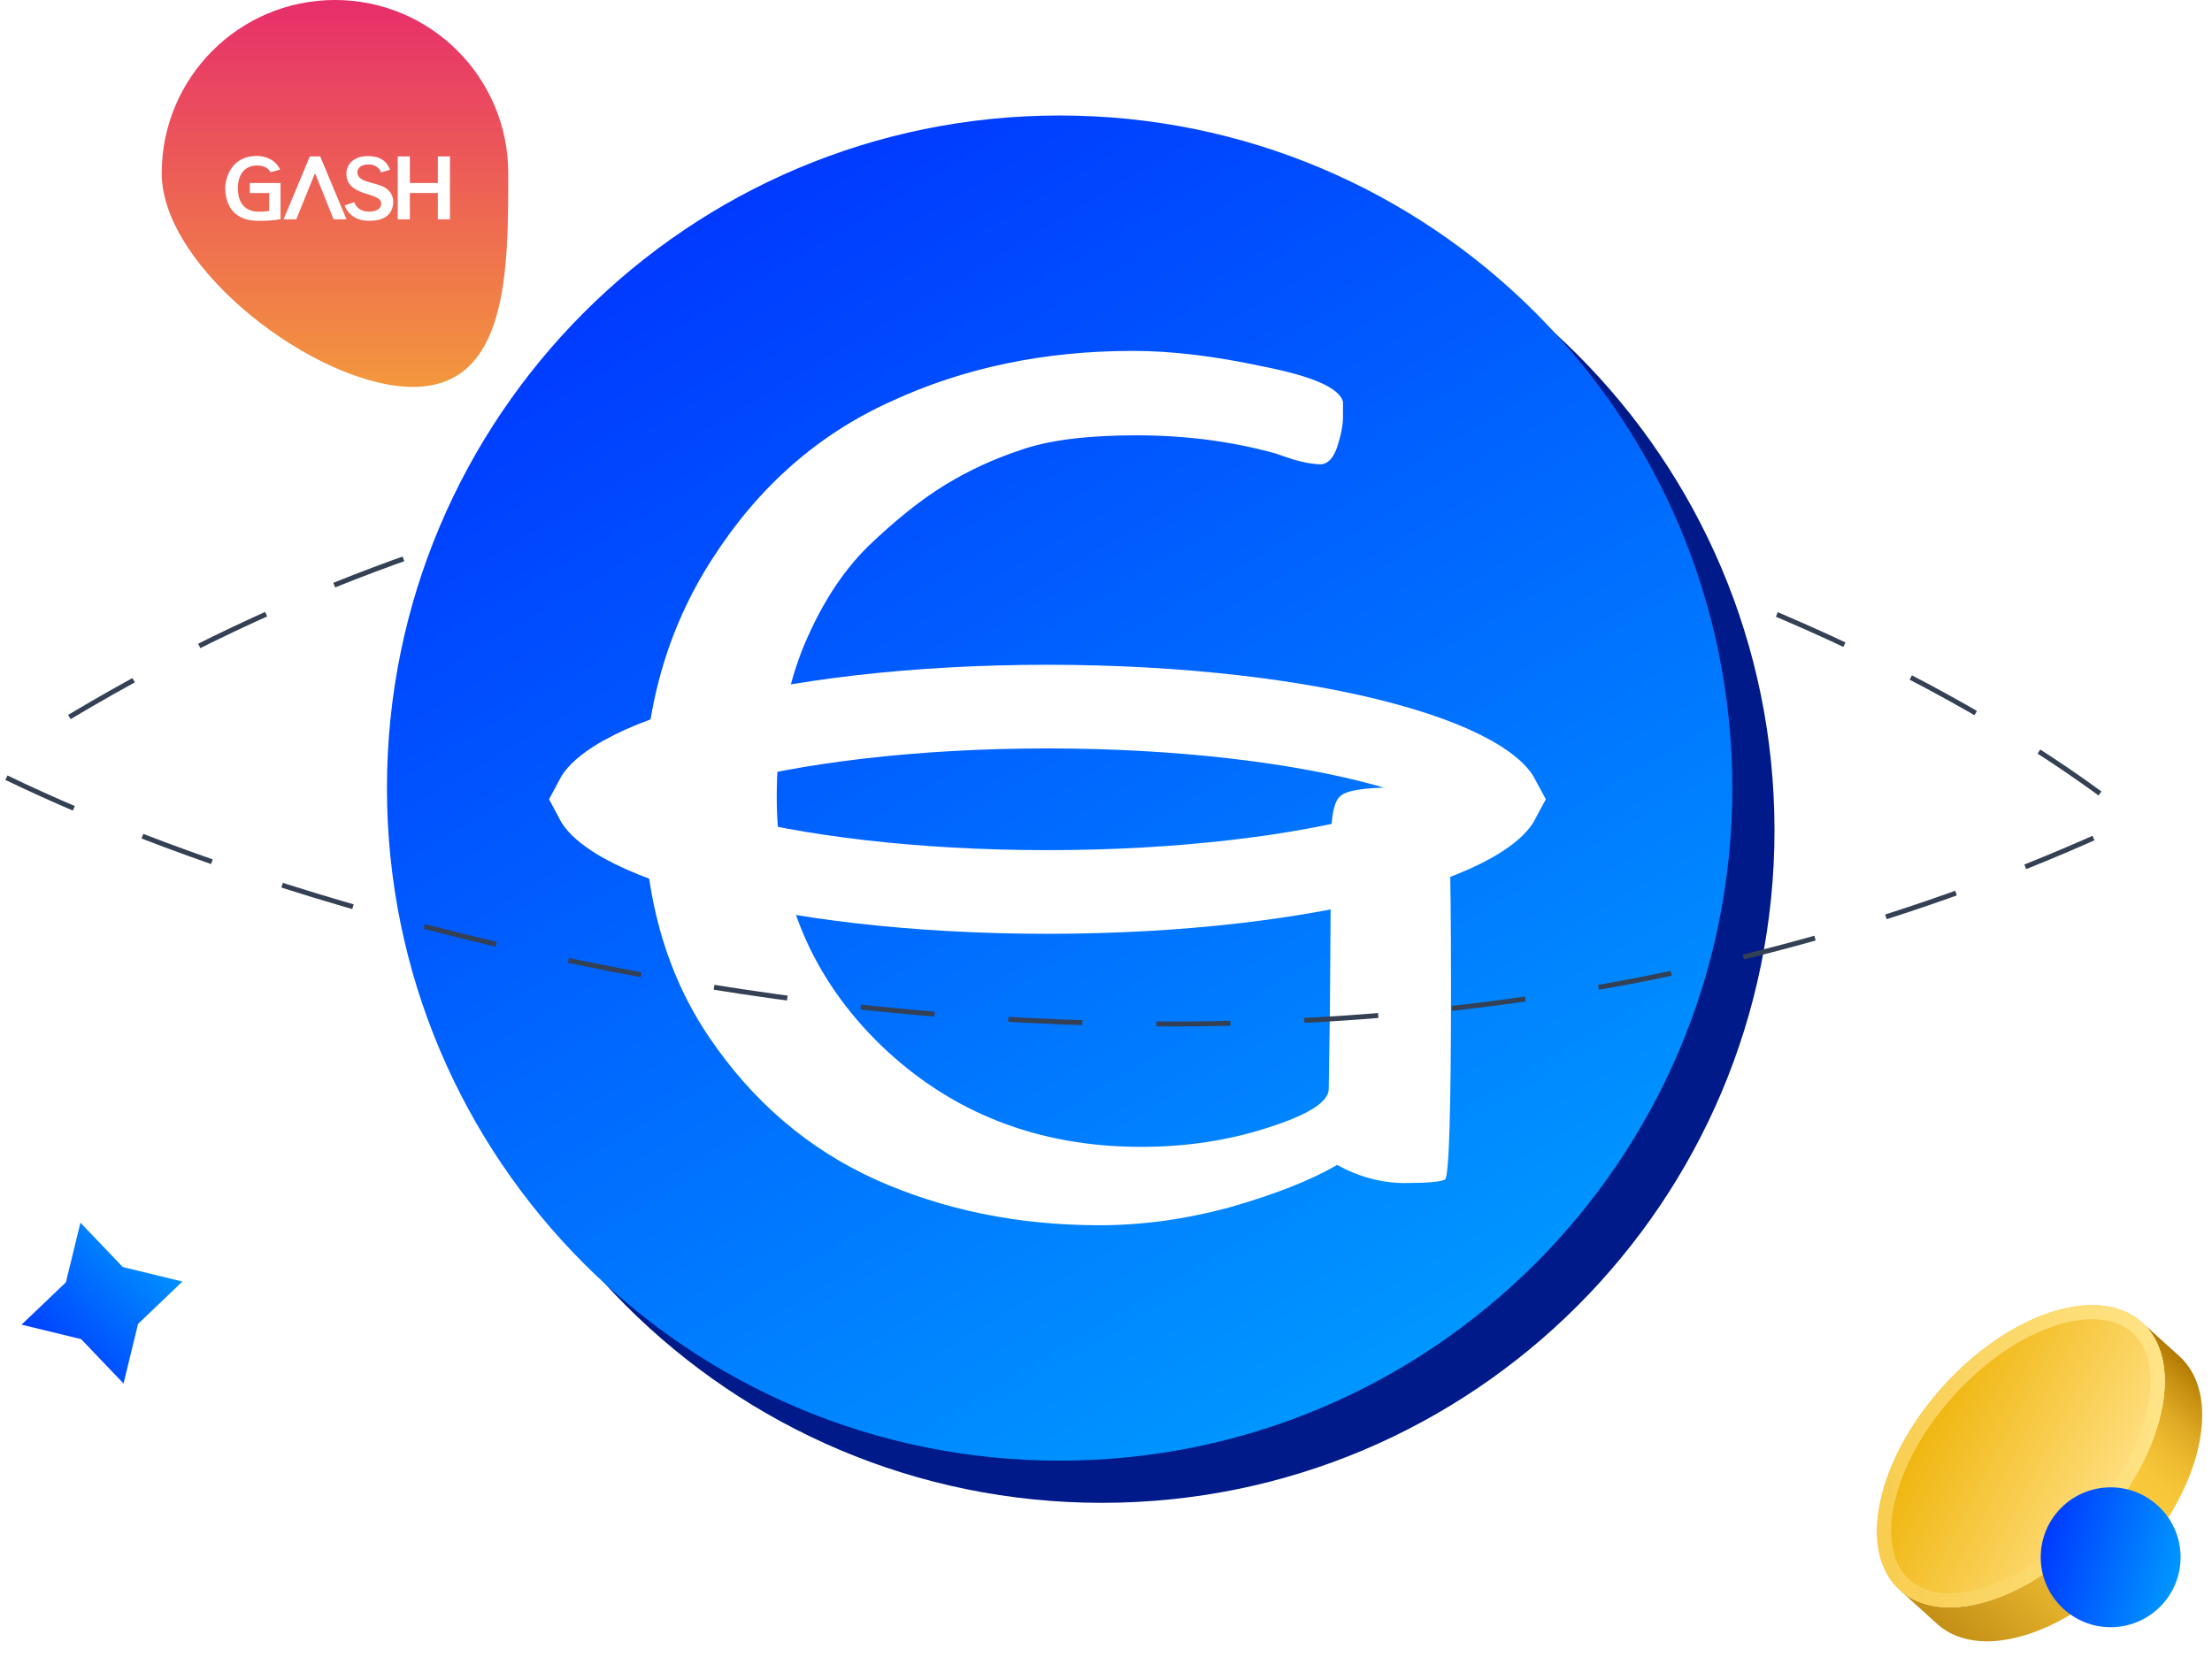 <svg width="383" height="287" viewBox="0 0 383 287" fill="none" xmlns="http://www.w3.org/2000/svg">
<path d="M363.604 137.404C305.451 94.756 151.654 33.685 1.691 130.59" stroke="#344054" stroke-width="0.854" stroke-dasharray="12.82 12.82"/>
<path d="M3.732 229.39L11.413 222.053L13.926 211.732L21.263 219.413L31.584 221.927L23.903 229.264L21.39 239.585L14.053 231.903L3.732 229.39Z" fill="url(#paint0_linear_527_6170)"/>
<path d="M329.139 275.534C329.593 275.924 330.083 276.276 330.603 276.589C331.12 276.898 331.666 277.169 332.245 277.399C332.838 277.637 333.464 277.831 334.12 277.98C334.828 278.142 335.572 278.251 336.347 278.308C337.253 278.372 338.203 278.364 339.194 278.277C340.713 278.146 342.33 277.831 344.026 277.324C344.168 277.282 344.309 277.239 344.45 277.194C346.749 276.468 349.046 275.436 351.289 274.156C353.021 273.167 354.719 272.03 356.362 270.772C357.419 269.961 358.452 269.102 359.456 268.197C360.314 267.425 361.15 266.62 361.961 265.789C362.705 265.026 363.429 264.238 364.126 263.432C364.801 262.653 365.451 261.856 366.076 261.044C366.7 260.234 367.299 259.406 367.87 258.568C368.464 257.695 369.027 256.81 369.557 255.913C370.132 254.94 370.669 253.957 371.161 252.963C371.764 251.75 372.303 250.523 372.768 249.294C373.373 247.698 373.857 246.096 374.204 244.504C375.721 237.552 374.34 232.131 370.882 229.002L377.376 234.88C380.834 238.01 382.215 243.43 380.698 250.382C380.351 251.974 379.867 253.576 379.262 255.172C378.796 256.403 378.258 257.627 377.654 258.841C377.163 259.834 376.626 260.818 376.051 261.79C375.521 262.687 374.958 263.573 374.362 264.445C373.791 265.284 373.192 266.111 372.568 266.922C371.943 267.734 371.291 268.531 370.618 269.309C369.919 270.116 369.197 270.904 368.453 271.667C367.642 272.498 366.806 273.302 365.948 274.075C364.944 274.98 363.911 275.841 362.854 276.649C361.211 277.908 359.511 279.046 357.781 280.034C355.538 281.313 353.241 282.346 350.942 283.072C350.801 283.117 350.66 283.16 350.518 283.202C348.82 283.71 347.205 284.023 345.686 284.155C344.695 284.242 343.745 284.251 342.839 284.185C342.063 284.131 341.32 284.019 340.612 283.857C339.956 283.708 339.33 283.514 338.737 283.277C338.158 283.047 337.611 282.776 337.095 282.467C336.575 282.154 336.085 281.801 335.631 281.411C335.561 281.351 335.493 281.291 335.426 281.23L328.932 275.353C328.999 275.415 329.067 275.475 329.137 275.534H329.139Z" fill="url(#paint1_linear_527_6170)"/>
<path d="M325.611 259.849C322.596 273.666 331.031 281.43 344.45 277.194C357.871 272.956 371.194 258.319 374.21 244.502C377.225 230.685 368.79 222.921 355.371 227.159C341.949 231.396 328.626 246.032 325.611 259.849Z" fill="url(#paint2_linear_527_6170)"/>
<path d="M362.266 228.45C365.669 228.45 368.387 229.592 370.124 231.75C372.337 234.495 372.936 238.839 371.815 243.978C370.447 250.247 366.755 256.928 361.418 262.789C356.083 268.647 349.795 272.933 343.71 274.855C341.516 275.548 339.445 275.899 337.551 275.899C334.15 275.899 331.432 274.757 329.693 272.599C327.481 269.853 326.881 265.51 328.003 260.371C329.371 254.101 333.063 247.421 338.399 241.56C343.734 235.699 350.023 231.414 356.106 229.494C358.299 228.8 360.37 228.45 362.264 228.45H362.266ZM362.264 226C360.163 226 357.851 226.373 355.367 227.157C341.95 231.395 328.627 246.032 325.611 259.849C323.154 271.108 328.302 278.35 337.553 278.35C339.654 278.35 341.967 277.977 344.45 277.193C357.872 272.955 371.195 258.319 374.21 244.502C376.667 233.242 371.519 226 362.266 226H362.264Z" fill="url(#paint3_linear_527_6170)"/>
<path d="M374.016 278.234C378.745 273.505 378.745 265.838 374.016 261.109C369.287 256.38 361.62 256.38 356.891 261.109C352.162 265.838 352.162 273.505 356.891 278.234C361.62 282.963 369.287 282.963 374.016 278.234Z" fill="url(#paint4_linear_527_6170)"/>
<g filter="url(#filter0_d_527_6170)">
<path d="M190.776 257C255.101 257 307.247 204.854 307.247 140.529C307.247 76.204 255.101 24.058 190.776 24.058C126.45 24.058 74.305 76.204 74.305 140.529C74.305 204.854 126.45 257 190.776 257Z" fill="url(#paint5_linear_527_6170)"/>
</g>
<path d="M183.471 252.942C247.796 252.942 299.942 200.796 299.942 136.471C299.942 72.146 247.796 20 183.471 20C119.146 20 67 72.146 67 136.471C67 200.796 119.146 252.942 183.471 252.942Z" fill="url(#paint6_linear_527_6170)"/>
<path d="M230.27 175.002L230.476 145.347C230.476 141.17 231.024 138.664 232.12 137.828C233.216 136.854 236.368 136.366 241.575 136.366C246.782 136.366 249.659 136.645 250.207 137.202C250.892 137.759 251.235 148.967 251.235 170.826C251.235 192.545 250.892 203.684 250.207 204.24C249.522 204.658 247.193 204.867 243.219 204.867C239.245 204.867 235.34 203.823 231.503 201.734C226.982 204.38 220.816 206.816 213.005 209.044C205.332 211.132 197.796 212.177 190.396 212.177C176.283 212.177 163.334 209.531 151.55 204.24C139.903 198.95 130.311 190.735 122.775 179.597C115.239 168.459 111.47 154.953 111.47 139.081C111.47 123.07 115.444 108.938 123.392 96.686C131.339 84.295 141.616 75.245 154.222 69.537C166.828 63.689 180.805 60.765 196.151 60.765C202.865 60.765 210.402 61.67 218.76 63.48C227.256 65.151 231.846 67.17 232.531 69.537C232.531 69.954 232.531 70.859 232.531 72.251C232.531 73.644 232.189 75.384 231.503 77.473C230.818 79.422 229.859 80.396 228.626 80.396C227.393 80.396 225.817 80.118 223.899 79.561L220.816 78.517C213.279 76.428 205.263 75.384 196.768 75.384C188.272 75.384 181.627 76.219 176.831 77.89C172.172 79.422 167.787 81.441 163.677 83.947C159.566 86.453 155.113 90.003 150.317 94.598C145.658 99.192 141.821 105.249 138.807 112.767C135.929 120.285 134.49 128.709 134.49 138.037C134.49 155.023 140.52 169.364 152.578 181.059C164.773 192.754 179.777 198.602 197.59 198.602C205.4 198.602 212.731 197.488 219.582 195.26C226.571 193.033 230.065 190.805 230.065 188.577L230.27 175.002Z" fill="white"/>
<path d="M256.127 135.433C258.541 136.989 259.254 138.03 259.456 138.412C259.254 138.795 258.541 139.836 256.127 141.392C252.688 143.609 247.232 145.88 239.842 147.895C225.167 151.898 204.485 154.463 181.353 154.463C158.221 154.463 137.539 151.898 122.864 147.895C115.475 145.88 110.018 143.609 106.579 141.392C104.166 139.836 103.452 138.795 103.251 138.412C103.452 138.03 104.166 136.989 106.579 135.433C110.018 133.216 115.475 130.945 122.864 128.93C137.539 124.927 158.221 122.362 181.353 122.362C204.485 122.362 225.167 124.927 239.842 128.93C247.232 130.945 252.688 133.216 256.127 135.433Z" stroke="white" stroke-width="14.487"/>
<path d="M1.113 134.669C62.788 164.56 221.709 208.363 363.992 144.454" stroke="#344054" stroke-width="0.854" stroke-dasharray="12.82 12.82"/>
<path d="M88 30C88 46.569 88.069 67 71.5 67C54.931 67 28 46.569 28 30C28 13.431 41.431 0 58 0C74.569 0 88 13.431 88 30Z" fill="url(#paint7_linear_527_6170)"/>
<g clip-path="url(#clip0_527_6170)">
<path d="M77.906 27.086V37.979H75.813V33.421H70.964V37.979H68.868V27.086H70.964V31.695H75.813V27.086H77.906ZM54.544 27.086H53.649L49.099 37.979H51.297L54.494 30.111H54.6L57.765 37.979H59.993L55.439 27.086H54.544ZM59.668 35.584L59.69 35.639C59.84 36.036 60.711 38.12 63.574 38.232C68.168 38.411 68.085 35.397 68.085 34.777C68.085 34.369 67.862 33.132 66.524 32.413C64.803 31.487 61.873 31.598 61.873 29.814C61.873 29.267 62.352 28.499 63.772 28.471C65.146 28.444 65.868 29.357 65.965 29.869L67.537 29.399C67.257 28.775 66.661 27.029 63.7 27.029C63.119 27.029 62.59 27.095 62.142 27.249C60.301 27.884 59.967 29.331 59.97 30.052C59.996 34.224 66.084 33.141 66.015 35.295C65.991 36.085 65.23 36.709 63.702 36.642C62.118 36.576 61.578 35.586 61.322 35.009L59.67 35.582L59.668 35.584ZM44.486 28.66C45.861 28.63 46.68 29.357 46.83 29.84L48.51 29.373C48.228 28.746 47.265 27.121 44.545 27C39.39 27 39 31.913 39 32.411C39 37.591 42.785 38.166 44.255 38.235C45.566 38.298 47.588 38.16 48.575 37.957V31.695H43.257V33.425H46.578C46.596 33.425 46.608 33.439 46.608 33.456V36.49C46.608 36.508 46.596 36.526 46.578 36.532C46.578 36.532 45.755 36.698 44.569 36.658C44.103 36.645 41.185 36.526 41.185 32.636C41.185 30.136 42.41 28.682 44.482 28.66" fill="white"/>
</g>
<defs>
<filter id="filter0_d_527_6170" x="58.072" y="11.072" width="265.408" height="265.408" filterUnits="userSpaceOnUse" color-interpolation-filters="sRGB">
<feFlood flood-opacity="0" result="BackgroundImageFix"/>
<feColorMatrix in="SourceAlpha" type="matrix" values="0 0 0 0 0 0 0 0 0 0 0 0 0 0 0 0 0 0 127 0" result="hardAlpha"/>
<feOffset dy="3.247"/>
<feGaussianBlur stdDeviation="8.116"/>
<feComposite in2="hardAlpha" operator="out"/>
<feColorMatrix type="matrix" values="0 0 0 0 0.429 0 0 0 0 0.542 0 0 0 0 1 0 0 0 1 0"/>
<feBlend mode="normal" in2="BackgroundImageFix" result="effect1_dropShadow_527_6170"/>
<feBlend mode="normal" in="SourceGraphic" in2="effect1_dropShadow_527_6170" result="shape"/>
</filter>
<linearGradient id="paint0_linear_527_6170" x1="5.831" y1="237.223" x2="29.252" y2="213.223" gradientUnits="userSpaceOnUse">
<stop stop-color="#0033FF"/>
<stop offset="1" stop-color="#009FFF"/>
</linearGradient>
<linearGradient id="paint1_linear_527_6170" x1="380.825" y1="238.012" x2="338.725" y2="284.264" gradientUnits="userSpaceOnUse">
<stop stop-color="#B27900"/>
<stop offset="0.06" stop-color="#C89112"/>
<stop offset="0.14" stop-color="#DFAA24"/>
<stop offset="0.22" stop-color="#EFBC31"/>
<stop offset="0.3" stop-color="#F8C739"/>
<stop offset="0.4" stop-color="#FCCB3C"/>
<stop offset="0.54" stop-color="#F5C337"/>
<stop offset="0.75" stop-color="#E2AF2A"/>
<stop offset="1" stop-color="#C48F16"/>
</linearGradient>
<linearGradient id="paint2_linear_527_6170" x1="366.971" y1="260.967" x2="332.761" y2="243.302" gradientUnits="userSpaceOnUse">
<stop stop-color="#FFDF82"/>
<stop offset="1" stop-color="#EFB40A"/>
</linearGradient>
<linearGradient id="paint3_linear_527_6170" x1="375.397" y1="250.979" x2="324.424" y2="253.372" gradientUnits="userSpaceOnUse">
<stop stop-color="#FFE487"/>
<stop offset="1" stop-color="#F8CD4F"/>
</linearGradient>
<linearGradient id="paint4_linear_527_6170" x1="352.074" y1="265.925" x2="379.368" y2="272.882" gradientUnits="userSpaceOnUse">
<stop stop-color="#0033FF"/>
<stop offset="1" stop-color="#009FFF"/>
</linearGradient>
<linearGradient id="paint5_linear_527_6170" x1="125.261" y1="24.058" x2="263.57" y2="257" gradientUnits="userSpaceOnUse">
<stop stop-color="#001B89"/>
</linearGradient>
<linearGradient id="paint6_linear_527_6170" x1="117.956" y1="20" x2="256.265" y2="252.942" gradientUnits="userSpaceOnUse">
<stop stop-color="#0033FF"/>
<stop offset="1" stop-color="#009FFF"/>
</linearGradient>
<linearGradient id="paint7_linear_527_6170" x1="58" y1="0" x2="58" y2="67" gradientUnits="userSpaceOnUse">
<stop stop-color="#E72E6B"/>
<stop offset="1" stop-color="#F3973D"/>
</linearGradient>
<clipPath id="clip0_527_6170">
<rect width="38.906" height="11.25" fill="white" transform="translate(39 27)"/>
</clipPath>
</defs>
</svg>
